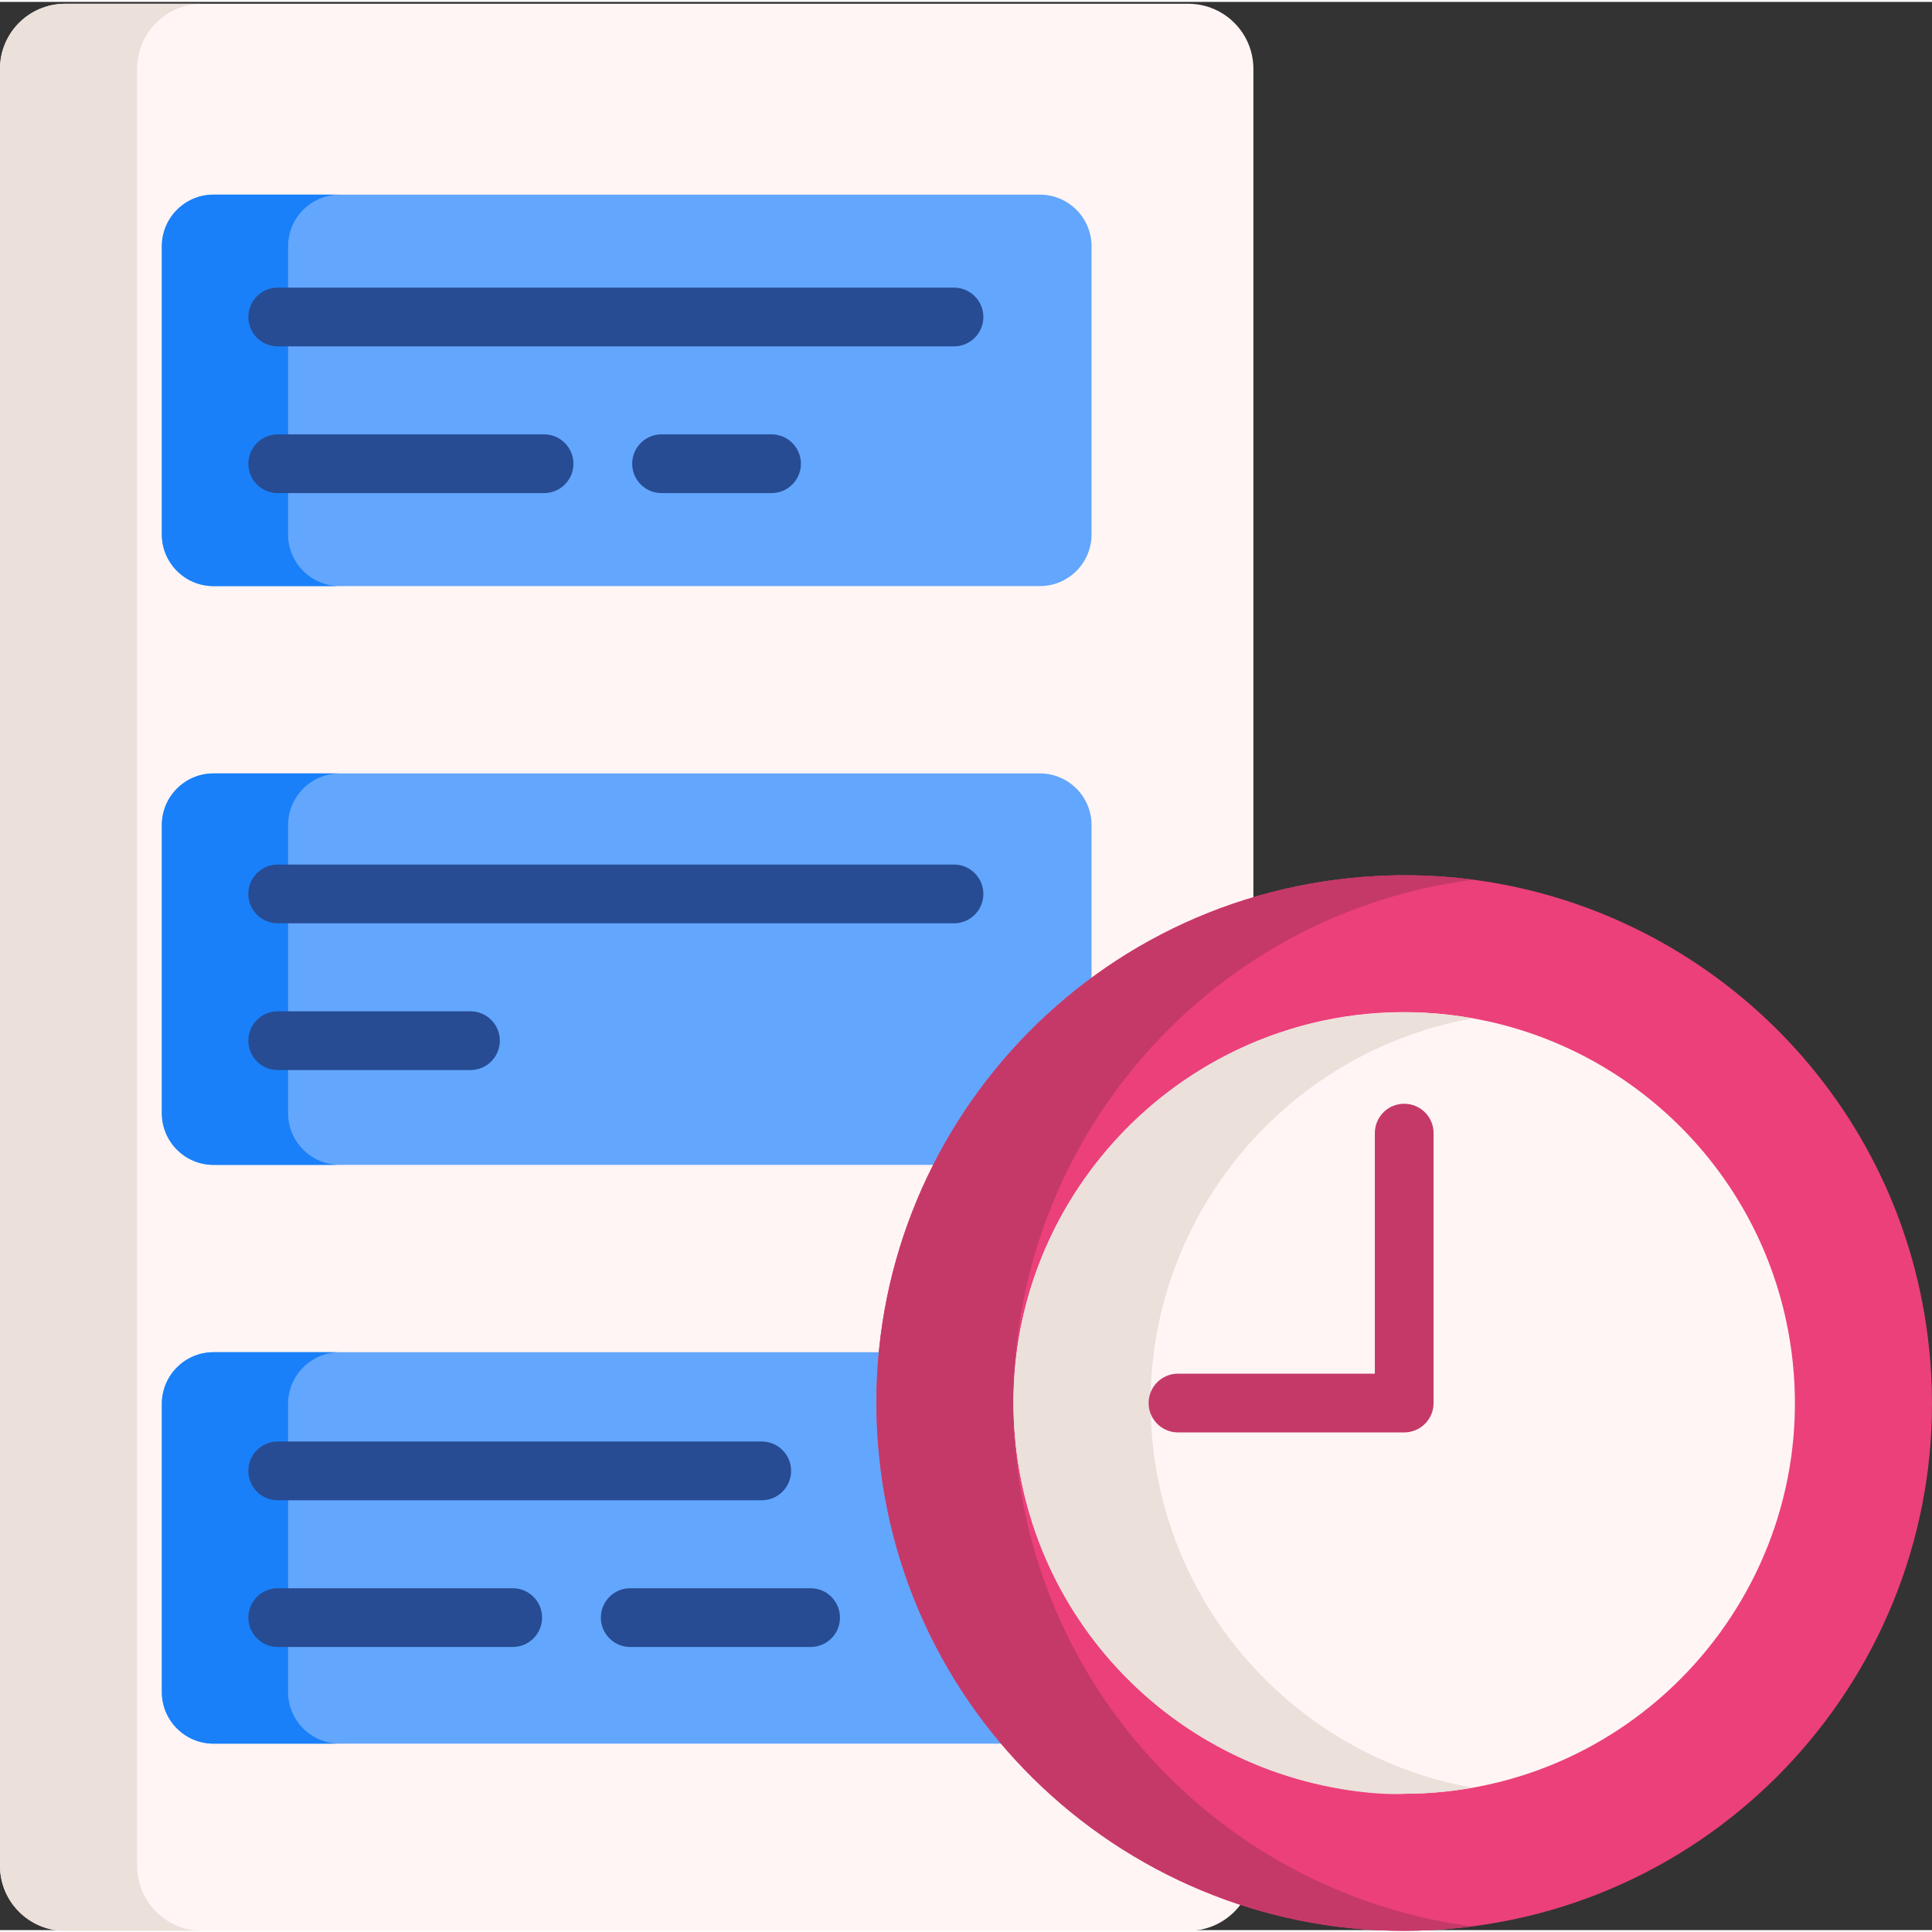 <?xml version="1.0"?>
<svg xmlns="http://www.w3.org/2000/svg" height="512px" viewBox="0 0 512 511" width="512px" class=""><rect x="0" y="0" width="512" height="511" fill="#333333" stroke="none"/><g><path d="m314.898.5c-10.914 0-273.043 0-297.637 0-9.539 0-17.262 7.723-17.262 17.25v476.191c0 9.527 7.723 17.25 17.262 17.25h297.637c9.539 0 17.262-7.723 17.262-17.25v-476.191c0-9.527-7.723-17.25-17.262-17.25zm0 0" fill="#fff5f4" data-original="#FFF5F4" class=""/><path d="m53.59 511.191h-36.328c-9.539 0-17.262-7.723-17.262-17.25v-476.191c0-9.527 7.723-17.25 17.262-17.25h36.328c-9.539 0-17.262 7.723-17.262 17.25v476.191c0 9.531 7.723 17.25 17.262 17.25zm0 0" fill="#ebe0da" data-original="#EBE0DA" class=""/><path d="m275.582 51.082h-219.004c-7.559 0-13.691 6.133-13.691 13.699v76.336c0 7.566 6.133 13.703 13.691 13.703h219.004c7.559 0 13.691-6.137 13.691-13.703v-76.336c0-7.566-6.133-13.699-13.691-13.699zm0 0" fill="#63a6fd" data-original="#63A6FD" class=""/><path d="m275.582 204.465h-219.004c-7.559 0-13.691 6.137-13.691 13.703v76.332c0 7.566 6.133 13.703 13.691 13.703h219.004c7.559 0 13.691-6.137 13.691-13.703v-76.332c0-7.566-6.133-13.703-13.691-13.703zm0 0" fill="#63a6fd" data-original="#63A6FD" class=""/><path d="m275.582 357.852h-219.004c-7.559 0-13.691 6.133-13.691 13.699v76.336c0 7.566 6.133 13.699 13.691 13.699h219.004c7.559 0 13.691-6.133 13.691-13.699v-76.336c0-7.566-6.133-13.699-13.691-13.699zm0 0" fill="#63a6fd" data-original="#63A6FD" class=""/><path d="m90.035 154.82h-33.453c-7.559 0-13.691-6.137-13.691-13.703v-76.336c0-7.566 6.133-13.699 13.691-13.699h33.453c-7.555 0-13.691 6.133-13.691 13.699v76.336c0 7.566 6.137 13.703 13.691 13.703zm0 0" fill="#1980f9" data-original="#1980F9" class=""/><path d="m90.035 308.203h-33.453c-7.559 0-13.691-6.137-13.691-13.703v-76.332c0-7.566 6.133-13.703 13.691-13.703h33.453c-7.555 0-13.691 6.137-13.691 13.703v76.332c0 7.566 6.137 13.703 13.691 13.703zm0 0" fill="#1980f9" data-original="#1980F9" class=""/><path d="m90.035 461.586h-33.453c-7.559 0-13.691-6.133-13.691-13.699v-76.336c0-7.566 6.133-13.699 13.691-13.699h33.453c-7.555 0-13.691 6.133-13.691 13.699v76.336c0 7.566 6.137 13.699 13.691 13.699zm0 0" fill="#1980f9" data-original="#1980F9" class=""/><g fill="#274c93"><path d="m73.598 91.293h179.219c4.297 0 7.785-3.484 7.785-7.785 0-4.297-3.484-7.785-7.785-7.785h-179.219c-4.301 0-7.785 3.488-7.785 7.785 0 4.301 3.484 7.785 7.785 7.785zm0 0" data-original="#000000" class=""/><path d="m73.598 130.18h70.582c4.301 0 7.785-3.484 7.785-7.785 0-4.297-3.484-7.785-7.785-7.785h-70.582c-4.301 0-7.785 3.488-7.785 7.785 0 4.301 3.484 7.785 7.785 7.785zm0 0" data-original="#000000" class=""/><path d="m175.32 114.609c-4.301 0-7.785 3.488-7.785 7.785 0 4.301 3.484 7.785 7.785 7.785h29.145c4.297 0 7.785-3.484 7.785-7.785 0-4.297-3.488-7.785-7.785-7.785zm0 0" data-original="#000000" class=""/><path d="m252.816 228.617h-179.219c-4.301 0-7.785 3.488-7.785 7.785 0 4.301 3.484 7.785 7.785 7.785h179.219c4.297 0 7.785-3.484 7.785-7.785 0-4.297-3.488-7.785-7.785-7.785zm0 0" data-original="#000000" class=""/><path d="m73.598 283.074h51.078c4.301 0 7.785-3.484 7.785-7.785 0-4.297-3.484-7.785-7.785-7.785h-51.078c-4.301 0-7.785 3.488-7.785 7.785 0 4.301 3.484 7.785 7.785 7.785zm0 0" data-original="#000000" class=""/><path d="m73.598 397.082h128.273c4.301 0 7.785-3.484 7.785-7.785 0-4.297-3.484-7.785-7.785-7.785h-128.273c-4.301 0-7.785 3.488-7.785 7.785 0 4.301 3.484 7.785 7.785 7.785zm0 0" data-original="#000000" class=""/><path d="m214.82 420.398h-47.805c-4.301 0-7.785 3.488-7.785 7.785 0 4.301 3.484 7.785 7.785 7.785h47.805c4.297 0 7.785-3.484 7.785-7.785 0-4.297-3.488-7.785-7.785-7.785zm0 0" data-original="#000000" class=""/><path d="m135.875 420.398h-62.277c-4.301 0-7.785 3.488-7.785 7.785 0 4.301 3.484 7.785 7.785 7.785h62.277c4.301 0 7.785-3.484 7.785-7.785 0-4.297-3.484-7.785-7.785-7.785zm0 0" data-original="#000000" class=""/></g><path d="m390.184 510.008c-1.246.168-2.504.312-3.758.438-76.832 7.898-145.527-47.984-153.426-124.828-7.898-76.832 47.984-145.527 124.828-153.426 11.074-1.145 21.996-.957 32.574.434 62.809 8.223 114.094 58.629 120.852 124.395 7.777 75.578-46.168 143.273-121.07 152.988zm0 0" fill="#f64346" data-original="#F64346" class="" data-old_color="#f64346" style="fill:#EC407A"/><path d="m390.184 510.008c-1.246.168-2.504.312-3.758.438-76.832 7.898-145.527-47.984-153.426-124.828-7.902-76.832 47.984-145.527 124.828-153.426 11.074-1.145 21.996-.957 32.57.434-74.898 9.719-128.844 77.414-121.07 152.992 6.758 65.766 58.043 116.172 120.855 124.391zm0 0" fill="#cb353c" data-original="#CB353C" class="active-path" data-old_color="#cb353c" style="fill:#C53968"/><path d="m475.121 360.734c-4.797-46.684-40.141-83.41-84.762-91.363-67.516-12.082-128.258 44.078-121.227 112.539 5.477 53.285 50.496 92.953 102.832 92.953 61.793 0 109.391-53.48 103.156-114.129zm0 0" fill="#fff5f4" data-original="#FFF5F4" class=""/><path d="m339.289 448.352c14.492 13.008 32.137 21.57 50.957 24.902-6.043 1.086-12.305 1.609-18.281 1.609 2.332 0-36.098 3.027-69.004-26.512-19.172-17.199-31.191-40.793-33.828-66.441-5.836-56.797 35.613-107.742 92.41-113.586 9.395-.957 19.035-.703 28.816 1.047-52.898 9.363-90.473 58.273-84.898 112.539 2.637 25.648 14.656 49.242 33.828 66.441zm0 0" fill="#ebe0da" data-original="#EBE0DA" class=""/><path d="m372.129 379.105h-59.949c-4.301 0-7.785-3.484-7.785-7.785 0-4.301 3.484-7.785 7.785-7.785h52.164v-63.746c0-4.301 3.484-7.785 7.785-7.785 4.297 0 7.785 3.484 7.785 7.785v71.531c0 4.297-3.488 7.785-7.785 7.785zm0 0" fill="#cb353c" data-original="#CB353C" class="active-path" data-old_color="#cb353c" style="fill:#C53968"/></g> </svg>
